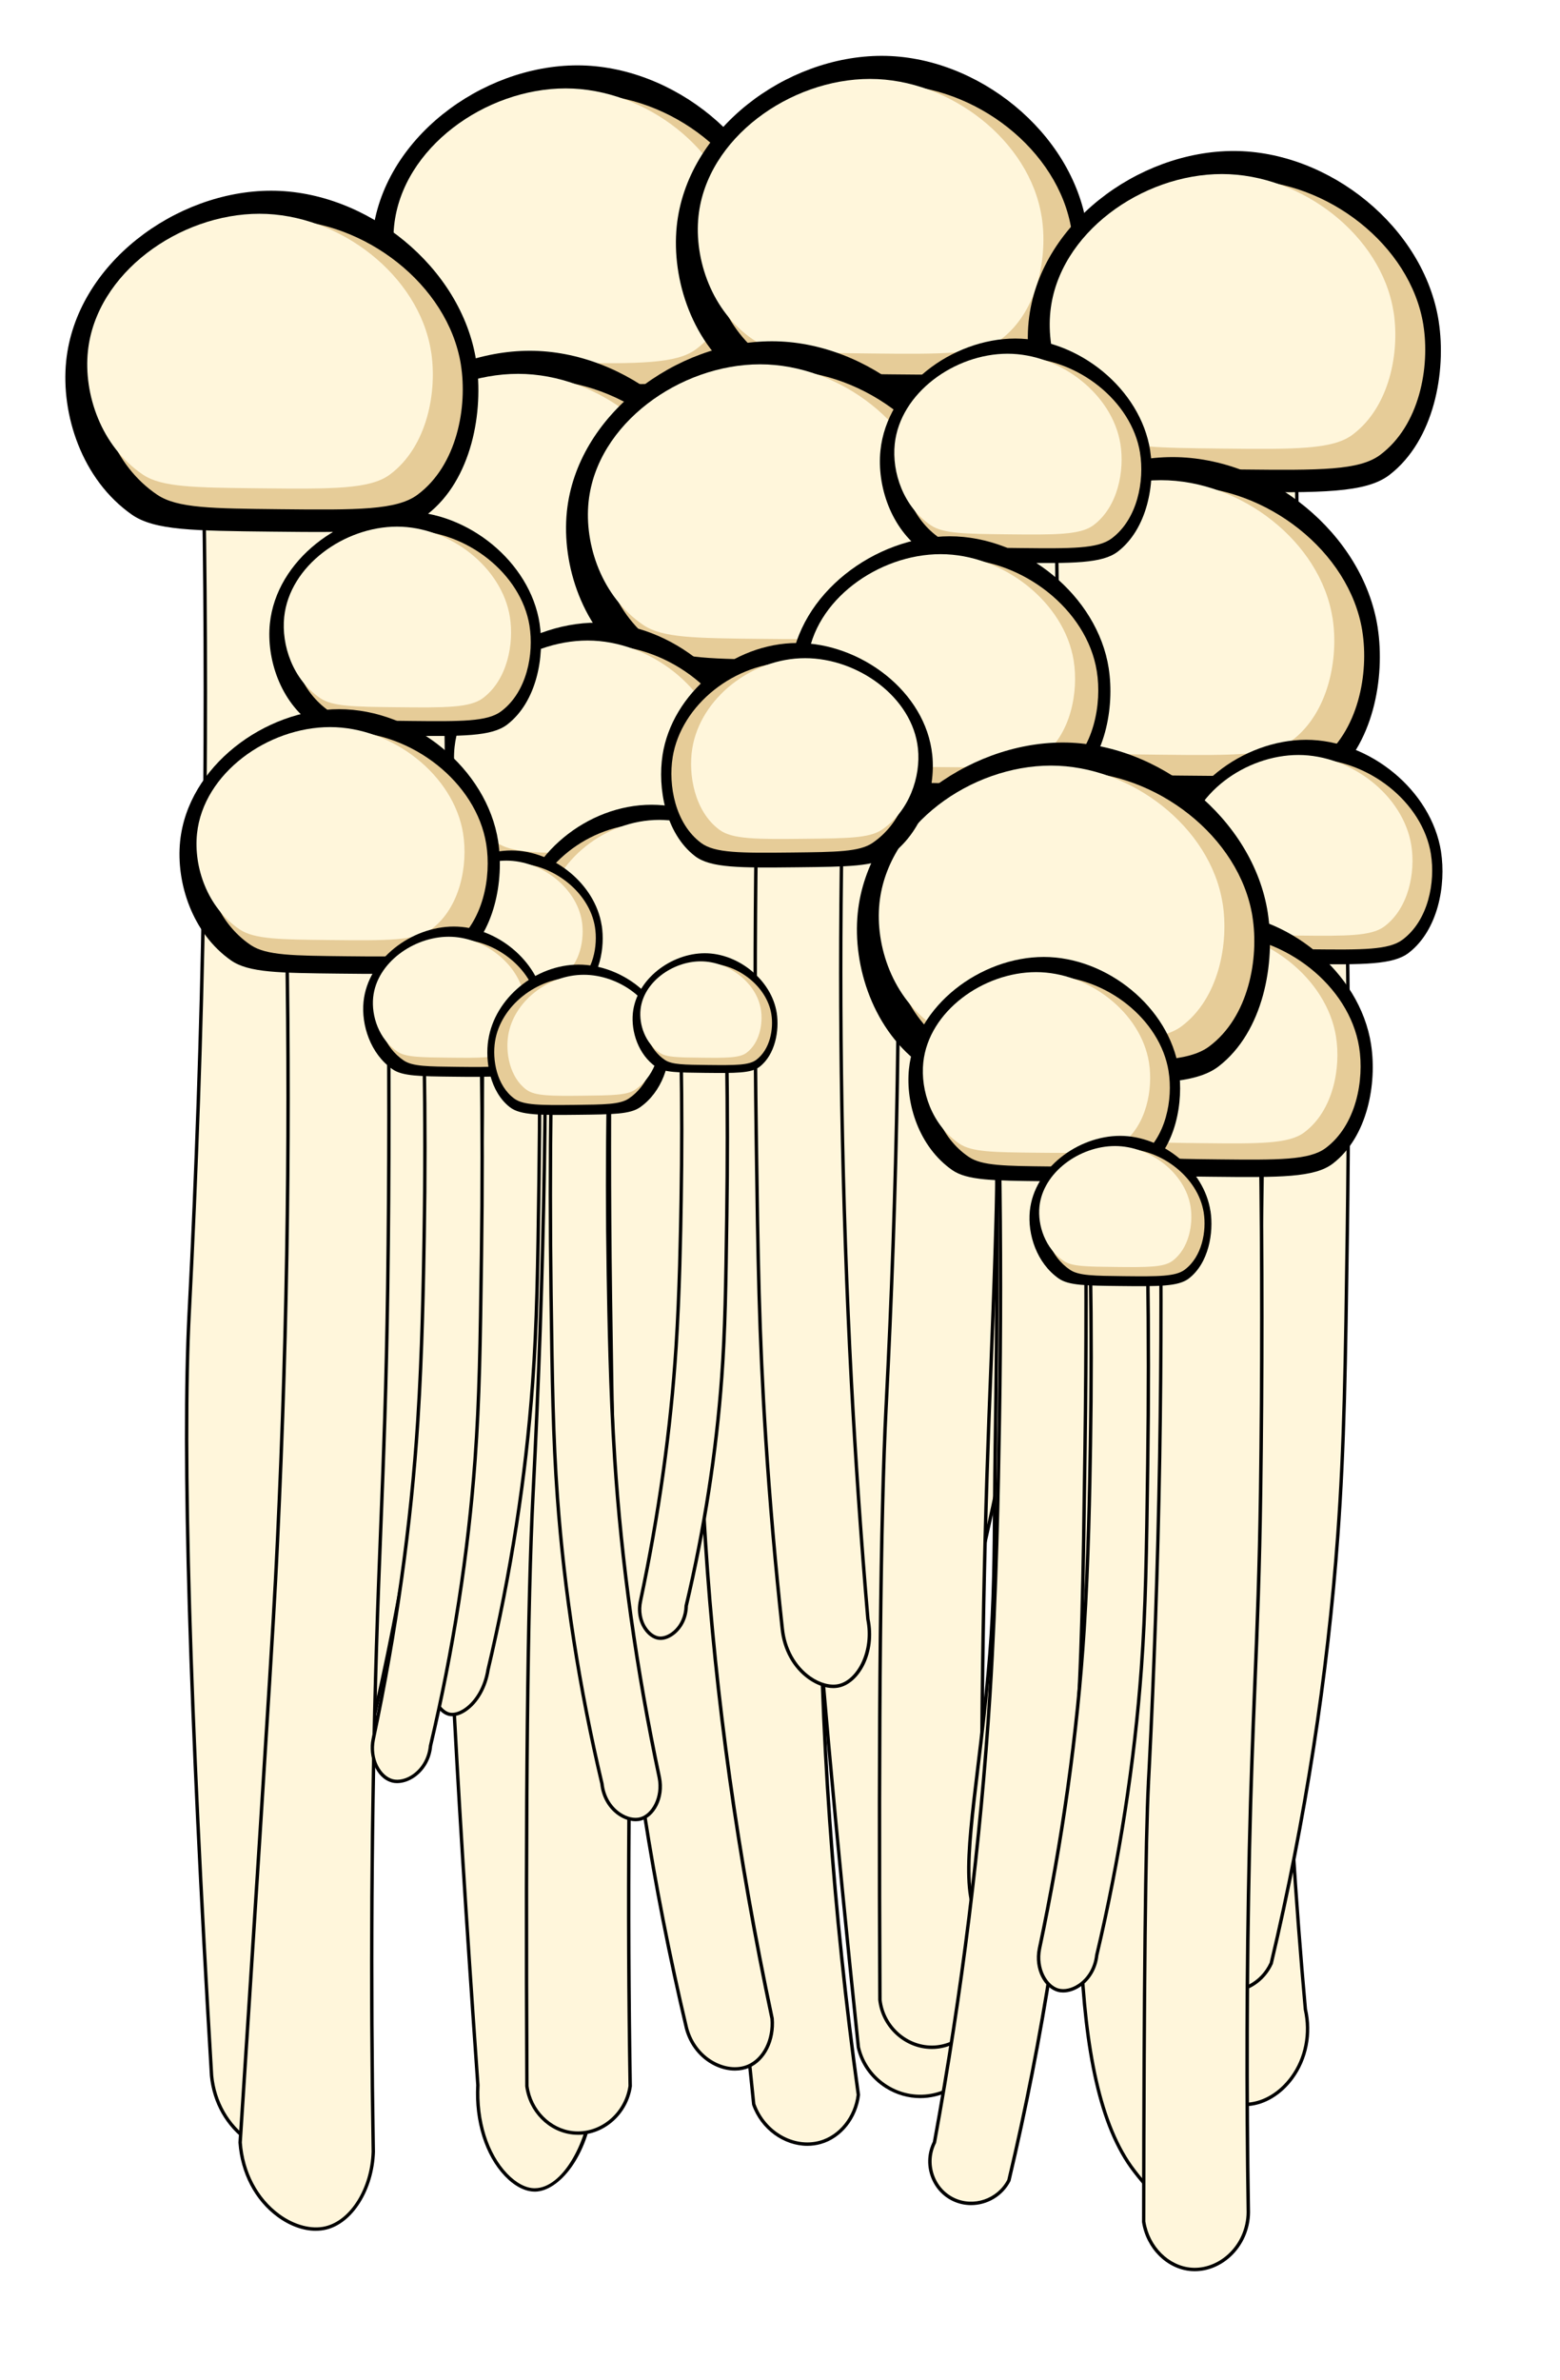 <?xml version="1.0" encoding="UTF-8"?>
<svg id="Layer_1" data-name="Layer 1" xmlns="http://www.w3.org/2000/svg" xmlns:xlink="http://www.w3.org/1999/xlink" viewBox="0 0 605 922.83">
  <defs>
    <style>
      .cls-1 {
        fill: #fff6db;
      }

      .cls-2 {
        fill: #e6cc98;
      }

      .cls-3 {
        fill: #fff;
        filter: url(#drop-shadow-1);
      }
    </style>
    <filter id="drop-shadow-1" filterUnits="userSpaceOnUse">
      <feOffset dx="9.25" dy="9.25"/>
      <feGaussianBlur result="blur" stdDeviation="6.61"/>
      <feFlood flood-color="#000" flood-opacity=".3"/>
      <feComposite in2="blur" operator="in"/>
      <feComposite in="SourceGraphic"/>
    </filter>
  </defs>
  <path class="cls-3" d="m63.51,220.98c11.97,20.78,4.98,50.35,0,71.37-3.68,15.55-7.56,22.41-7.93,38.33-.39,16.59,3.36,28.45,5.29,35.69,6.25,23.47,4.2,39.25,2.64,79.3-1.28,32.93-1.29,69.09-1.32,141.43-.05,115.77,7.1,113.03,5.29,171.83,0,0-.63,20.48,3.97,54.19,4.37,32.04,9.47,42.37,15.86,50.23,2.67,3.28,17.82,21.88,37.01,19.83,13.47-1.44,22.34-12.35,25.11-15.86,22.18-28.09,1.69-60.75,10.57-132.17,2.28-18.35,6.08-35.86,7.93-35.69,2.36.22-.4,29.06,2.64,67.41,2.6,32.8,7,88.21,29.08,93.84,11.59,2.96,25.29-8.51,27.76-10.57,12.72-10.65,10.78-21.32,25.11-31.72,2.46-1.79,14.89-10.81,22.47-6.61,5.75,3.18,2.55,10.56,9.25,19.83,5.77,7.98,15.74,13,25.11,13.22,6.91.16,12.18-2.31,18.5-5.29,13.71-6.45,17.6-13.59,21.15-11.9,4.57,2.19-1.59,14.18,5.29,27.76,1.28,2.54,5.13,9.87,13.22,13.22,7.92,3.28,15.83,1.03,18.5,0,24.34-9.37,20.88-73.95,26.43-74.02,3.68-.05,3.22,28.34,18.5,60.8,6.54,13.89,17.28,36.7,33.04,37.01,10.33.2,20.68-9.3,25.11-18.5,6.24-12.95-.77-22.12,6.61-37.01,3.69-7.45,7.69-9.67,11.9-14.54,17.38-20.12,6.78-48.94,7.93-93.84.33-12.82,1.18-10,6.61-52.87,9.37-74,13.46-134.77,15.86-170.5,3.91-58.07,5.86-87.11,5.29-91.2-.67-4.78-2.29-14.7,1.32-26.43,6.35-20.6,20.94-21.13,27.76-35.69,10.6-22.64-16.08-39.85-26.43-96.49-3.1-16.95-5.63-30.79-2.64-48.9,6.37-38.65,29.23-44.46,30.4-71.37,1.36-31.31-27.93-60.87-52.87-74.02-30.77-16.22-40.97-.1-87.23-13.22-49.79-14.11-53.26-37.11-89.88-37.01-28.61.08-31.09,14.13-64.77,14.54-35.8.43-40.39-15.36-68.73-13.22-31.27,2.36-33.57,22.18-77.98,42.3-48.39,21.92-62.52,6.03-87.23,26.43C12.79,107.47,1.4,163.66,21.21,190.58c13.11,17.81,30.86,10.54,42.3,30.4Z"/>
  <g>
    <g>
      <g>
        <path class="cls-1" d="m248.21,140.83h-50.47c.66,39.1,1.07,92.92,0,157.02-.51,30.56-1.28,57.75-2.09,81-1.5,43.13-3.17,74.7-3.52,81.63-2.13,41.64-3.96,123.26-3.1,296.36h51.64c-1.8-110.79-.07-200.35,1.93-262.72,1.92-60.06,4.54-102.74,5.61-179.45,1-72.2.59-132.08,0-173.84Z"/>
        <path d="m241.35,757.5h-52.97v-.66c-.71-142.71.33-242.43,3.09-296.4l.06-1.21c1.35-26.16,2.51-53.21,3.46-80.41.93-26.76,1.63-54.01,2.09-80.98.87-52.32.87-105.14,0-156.99v-.67s51.78,0,51.78,0v.65c.81,57.32.81,115.82,0,173.86-.72,51.85-2.18,88.93-3.6,124.78-.68,17.31-1.39,35.21-2.01,54.68-2.72,85.3-3.37,173.68-1.93,262.68v.67Zm-51.64-1.32h50.31c-1.43-88.8-.78-176.97,1.94-262.08.62-19.47,1.33-37.37,2.01-54.69,1.41-35.85,2.88-72.92,3.6-124.75.8-57.81.8-116.07,0-173.17h-49.15c.86,51.65.86,104.26-.01,156.37-.45,26.98-1.15,54.24-2.09,81.01-.95,27.2-2.11,54.26-3.46,80.43l-.06,1.21c-2.76,53.86-3.8,153.33-3.1,295.67Z"/>
      </g>
      <path d="m303.44,91.43c2.98,19.26-1.61,46.01-19.08,59.48-9.14,7.04-26.36,6.99-60.43,6.61-29.97-.34-45.26-.44-54.07-6.61-19.34-13.53-27.55-38.81-25.45-59.48,3.83-37.58,42.44-66.09,79.52-66.09s73.88,29.63,79.52,66.09Z"/>
      <path class="cls-2" d="m297.48,92.75c2.62,16.34-1.42,39.04-16.82,50.47-8.05,5.97-23.24,5.93-53.27,5.61-26.42-.29-39.89-.37-47.67-5.61-17.05-11.48-24.29-32.93-22.43-50.47,3.38-31.89,37.42-56.08,70.1-56.08s65.13,25.14,70.1,56.08Z"/>
      <path class="cls-1" d="m285.91,87.5c2.49,15.51-1.35,37.05-15.97,47.9-7.64,5.67-22.05,5.63-50.56,5.32-25.07-.27-37.86-.36-45.24-5.32-16.18-10.89-23.05-31.26-21.29-47.9,3.21-30.26,35.51-53.22,66.52-53.22s61.81,23.86,66.52,53.22Z"/>
    </g>
    <g>
      <g>
        <path class="cls-1" d="m229.77,251.49h-50.47c.66,39.1,1.07,92.92,0,157.02-.51,30.56-1.28,57.75-2.09,80.99-1.19,34.15-2.48,61.08-3.13,74.05-.21,4.17-.37,7.18-.39,7.58-1.19,23.14,1.02,86.65,11.66,237.34-1.29,24.43,12.19,40.68,22.13,40.58,9.01-.09,20.06-13.66,22.13-33.2-5.84-89.29-6.19-161.7-5.45-211.07.98-64.91,4.48-97.96,5.61-179.45,1-72.2.59-132.08,0-173.84Z"/>
        <path d="m207.38,849.71c-3.76,0-7.87-2.13-11.59-6.02-7.7-8.03-11.85-21.21-11.11-35.25-9.17-129.72-13.09-209.6-11.66-237.34.02-.4.18-3.41.39-7.58.82-16.37,2.03-42.5,3.13-74.04.93-26.75,1.63-54,2.09-80.98.87-52.31.87-105.13,0-157v-.67s51.78,0,51.78,0v.65c.81,57.33.81,115.82,0,173.86-.6,43.48-1.87,72.86-3.09,101.27-1.06,24.64-2.06,47.91-2.52,78.18-1.04,68.93.8,139.93,5.45,211.02v.06s0,.06,0,.06c-2.14,20.09-13.5,33.69-22.78,33.79h-.1Zm-27.42-597.56c.86,51.66.86,104.27-.01,156.37-.45,26.99-1.15,54.25-2.09,81.01-1.1,31.55-2.31,57.69-3.14,74.06-.21,4.17-.37,7.18-.39,7.58-1.43,27.69,2.49,107.51,11.66,237.26-.72,13.77,3.29,26.58,10.74,34.35,3.5,3.65,7.33,5.66,10.73,5.61,10.62-.11,19.83-17.23,21.48-32.55-4.65-71.11-6.49-142.12-5.45-211.07.46-30.29,1.46-53.57,2.52-78.22,1.22-28.4,2.49-57.77,3.09-101.23.8-57.81.8-116.07,0-173.17h-49.15Z"/>
      </g>
      <path d="m285,202.09c2.98,19.26-1.61,46.01-19.08,59.48-9.14,7.04-26.36,6.99-60.43,6.61-29.97-.34-45.26-.44-54.07-6.61-19.34-13.53-27.55-38.81-25.45-59.48,3.83-37.58,42.44-66.09,79.52-66.09s73.88,29.63,79.52,66.09Z"/>
      <path class="cls-2" d="m279.04,203.41c2.62,16.34-1.42,39.04-16.82,50.47-8.05,5.97-23.24,5.93-53.27,5.61-26.42-.29-39.89-.37-47.67-5.61-17.05-11.48-24.29-32.93-22.43-50.47,3.38-31.89,37.42-56.08,70.1-56.08s65.13,25.14,70.1,56.08Z"/>
      <path class="cls-1" d="m267.47,198.16c2.49,15.51-1.35,37.05-15.97,47.9-7.64,5.67-22.05,5.63-50.56,5.32-25.07-.27-37.86-.36-45.24-5.32-16.18-10.89-23.05-31.26-21.29-47.9,3.21-30.26,35.51-53.22,66.52-53.22s61.81,23.86,66.52,53.22Z"/>
    </g>
    <g>
      <g>
        <path class="cls-1" d="m366.25,137.14h-50.47c.66,39.1,1.07,92.92,0,157.02-.51,30.56-1.28,57.75-2.09,81-1.55,44.4-3.27,76.61-3.52,81.63-2.09,41.37,1.02,130.42,22.72,336.94,3.04,13.15,16.36,21.48,29.51,18.44s21.48-16.36,18.44-29.51c-19.2-125.03-21.63-224.21-20.21-292.22,1-47.57,4.36-89.55,5.61-179.45,1-72.2.59-132.08,0-173.84Z"/>
        <path d="m356.9,813.46c-4.68,0-9.29-1.32-13.39-3.88-5.75-3.59-9.75-9.17-11.25-15.7-17.83-169.62-25.48-283.02-22.74-337.12l.09-1.68c1.33-25.9,2.49-52.79,3.44-79.94.93-26.75,1.63-54,2.08-80.98.88-52.31.88-105.13,0-157v-.67s51.78,0,51.78,0v.65c.81,57.36.81,115.86,0,173.86-.77,55.17-2.3,91.59-3.65,123.73-.84,20.04-1.57,37.34-1.96,55.72-1.96,93.77,4.83,192.05,20.2,292.11,3.12,13.53-5.37,27.12-18.95,30.25-1.88.43-3.77.65-5.65.65Zm-40.45-675.65c.86,51.66.86,104.27-.01,156.37-.45,26.99-1.15,54.25-2.09,81.01-.95,27.15-2.1,54.05-3.44,79.96l-.09,1.68c-2.73,54.04,4.91,167.36,22.72,336.83,1.42,6.11,5.2,11.39,10.65,14.8,5.45,3.41,11.86,4.5,18.05,3.07,12.87-2.97,20.92-15.85,17.95-28.72-15.39-100.18-22.19-198.54-20.22-292.39.39-18.39,1.11-35.7,1.96-55.75,1.35-32.13,2.88-68.55,3.65-123.69.8-57.77.8-116.03,0-173.17h-49.15Z"/>
      </g>
      <path d="m421.48,87.74c2.98,19.26-1.61,46.01-19.08,59.48-9.14,7.04-26.36,6.99-60.43,6.61-29.97-.34-45.26-.44-54.07-6.61-19.34-13.53-27.55-38.81-25.45-59.48,3.83-37.58,42.44-66.09,79.52-66.09s73.88,29.63,79.52,66.09Z"/>
      <path class="cls-2" d="m415.52,89.06c2.62,16.34-1.42,39.04-16.82,50.47-8.05,5.97-23.24,5.93-53.27,5.61-26.42-.29-39.89-.37-47.67-5.61-17.05-11.48-24.29-32.93-22.43-50.47,3.38-31.89,37.42-56.08,70.1-56.08s65.13,25.14,70.1,56.08Z"/>
      <path class="cls-1" d="m403.95,83.82c2.49,15.51-1.35,37.05-15.97,47.9-7.64,5.67-22.05,5.63-50.56,5.32-25.07-.27-37.86-.36-45.24-5.32-16.18-10.89-23.05-31.26-21.29-47.9,3.21-30.26,35.51-53.22,66.52-53.22s61.81,23.86,66.52,53.22Z"/>
    </g>
    <g>
      <g>
        <path class="cls-1" d="m323.63,247.8h-50.47c.66,39.1,1.07,92.92,0,157.02-.51,30.56-1.28,57.75-2.09,80.99-1.13,32.34-2.34,58.08-3.02,71.74-.21,4.24-.38,7.6-.46,9.09-.03.54-.04.78-.04.8-.16,3.11,6.64,72.25,24.76,248.41,4.04,11.49,15.8,17.58,25.82,14.75,7.78-2.2,13.7-9.54,14.75-18.44-12.35-89.27-14.84-161.7-14.87-211.07-.03-60.47,4.4-92.33,5.61-179.45,1-72.2.59-132.08,0-173.84Z"/>
        <path d="m313.12,831.96c-9.11,0-18.07-6.33-21.43-15.88l-.03-.15c-16.84-163.74-24.94-245.03-24.76-248.51l.04-.8c.08-1.48.25-4.85.46-9.09,1.14-22.88,2.18-47.69,3.02-71.73.93-26.73,1.63-53.98,2.09-80.98.87-52.3.87-105.12,0-156.99v-.67s51.78,0,51.78,0v.65c.81,57.33.81,115.83,0,173.86-.61,43.67-2.03,73.55-3.28,99.92-1.26,26.49-2.35,49.37-2.33,79.52.04,68.96,5.04,139.95,14.86,210.98v.08s0,.08,0,.08c-1.08,9.1-7.2,16.74-15.23,19-1.71.48-3.46.71-5.19.71Zm-20.16-16.25c3.8,10.69,15,17.08,24.99,14.27,7.5-2.12,13.22-9.26,14.27-17.8-9.82-71.06-14.83-142.08-14.86-211.08-.02-30.18,1.07-53.08,2.33-79.59,1.25-26.35,2.67-56.22,3.28-99.87.8-57.8.8-116.06,0-173.17h-49.15c.86,51.67.86,104.28-.01,156.37-.45,27.01-1.15,54.27-2.09,81.01-.84,24.05-1.88,48.86-3.02,71.75-.21,4.24-.38,7.6-.46,9.09l-.04.8c-.17,3.37,8.15,86.9,24.75,248.23Z"/>
      </g>
      <path d="m378.87,198.4c2.98,19.26-1.61,46.01-19.08,59.48-9.14,7.04-26.36,6.99-60.43,6.61-29.97-.34-45.26-.44-54.07-6.61-19.34-13.53-27.55-38.81-25.45-59.48,3.83-37.58,42.44-66.09,79.52-66.09s73.88,29.63,79.52,66.09Z"/>
      <path class="cls-2" d="m372.9,199.72c2.62,16.34-1.42,39.04-16.82,50.47-8.05,5.97-23.24,5.93-53.27,5.61-26.42-.29-39.89-.37-47.67-5.61-17.05-11.48-24.29-32.93-22.43-50.47,3.38-31.89,37.42-56.08,70.1-56.08s65.13,25.14,70.1,56.08Z"/>
      <path class="cls-1" d="m361.33,194.47c2.49,15.51-1.35,37.05-15.97,47.9-7.64,5.67-22.05,5.63-50.56,5.32-25.07-.27-37.86-.36-45.24-5.32-16.18-10.89-23.05-31.26-21.29-47.9,3.21-30.26,35.51-53.22,66.52-53.22s61.81,23.86,66.52,53.22Z"/>
    </g>
    <g>
      <g>
        <path class="cls-1" d="m250.23,330.99h-39.15c.51,30.33.83,72.07,0,121.79-.4,23.71-.99,44.8-1.62,62.82-1.17,33.45-2.46,57.94-2.73,63.31-1.65,32.29-3.07,95.61-2.4,229.86,1.26,9.73,8.88,17.22,17.89,18.15,10.39,1.07,20.55-6.79,22.16-18.15-1.4-85.93-.05-155.4,1.49-203.77,1.49-46.59,3.52-79.69,4.35-139.18.78-56,.45-102.45,0-134.83Z"/>
        <path d="m224.16,827.68c-.66,0-1.33-.03-1.99-.1-9.43-.97-17.2-8.84-18.48-18.72-.56-110.77.25-188.12,2.4-229.98l.05-.94c1.04-20.29,1.95-41.27,2.68-62.37.72-20.72,1.27-41.86,1.62-62.81.68-40.57.68-81.53,0-121.76v-.67s40.46,0,40.46,0v.65c.63,44.46.63,89.84,0,134.85-.56,40.21-1.69,68.97-2.79,96.78-.53,13.43-1.08,27.31-1.56,42.42-2.11,66.17-2.62,134.72-1.49,203.74v.05s0,.05,0,.05c-1.52,10.76-10.67,18.82-20.89,18.82Zm-12.4-496.03c.67,40.03.66,80.78-.01,121.14-.35,20.96-.9,42.1-1.62,62.83-.74,21.1-1.64,42.09-2.68,62.39l-.05.94c-2.14,41.83-2.95,119.16-2.4,229.83,1.2,9.19,8.48,16.58,17.3,17.49,10.29,1.06,19.89-6.8,21.43-17.53-1.12-69.02-.62-137.57,1.49-203.75.48-15.11,1.03-29,1.56-42.43,1.1-27.8,2.23-56.55,2.79-96.75.62-44.79.62-89.92,0-134.17h-37.82Z"/>
      </g>
      <path d="m293.08,292.67c2.31,14.94-1.25,35.69-14.8,46.13-7.09,5.46-20.44,5.42-46.87,5.13-23.25-.26-35.1-.34-41.94-5.13-15-10.49-21.37-30.11-19.74-46.13,2.97-29.15,32.92-51.26,61.68-51.26s57.31,22.98,61.68,51.26Z"/>
      <path class="cls-2" d="m288.45,293.69c2.03,12.67-1.1,30.28-13.05,39.15-6.25,4.63-18.02,4.6-41.32,4.35-20.49-.22-30.94-.29-36.97-4.35-13.22-8.9-18.84-25.54-17.4-39.15,2.62-24.73,29.02-43.49,54.37-43.49s50.52,19.5,54.37,43.49Z"/>
      <path class="cls-1" d="m279.48,289.62c1.93,12.03-1.05,28.74-12.38,37.15-5.93,4.4-17.1,4.37-39.21,4.13-19.45-.21-29.36-.28-35.09-4.13-12.55-8.45-17.88-24.24-16.51-37.15,2.49-23.47,27.54-41.28,51.6-41.28s47.94,18.51,51.6,41.28Z"/>
    </g>
    <g>
      <g>
        <path class="cls-1" d="m236.74,387.97c11.07,0,22.13,0,33.2,0-.43,25.72-.7,61.12,0,103.28.42,25.06,1.12,67.2,3.69,106.97,2.87,44.42,9.43,107.25,25.82,184.43.69,8.34-3.27,15.89-9.22,18.44-8.16,3.49-20.64-2.16-23.98-14.75-16.35-69-22.91-125.93-25.82-165.99-2.54-34.94-2.97-66.4-3.69-118.04-.66-47.49-.39-86.88,0-114.35Z"/>
        <path d="m285.03,802.79c-2.58,0-5.29-.64-7.9-1.91-5.63-2.75-9.83-7.98-11.52-14.36-13.19-55.63-21.88-111.51-25.84-166.11-2.54-34.97-2.97-66.25-3.69-118.08-.53-38.16-.53-76.64,0-114.37v-.65h34.53v.67c-.59,34.12-.59,68.86-.01,103.26.42,25.15,1.12,67.2,3.69,106.94,3.86,59.86,12.54,121.88,25.81,184.34.71,8.61-3.24,16.46-9.61,19.19-1.68.72-3.53,1.08-5.46,1.08Zm-47.64-414.15c-.52,37.51-.52,75.75,0,113.68.72,51.8,1.15,83.07,3.69,118,3.96,54.53,12.64,110.34,25.8,165.88,1.59,5.99,5.53,10.91,10.82,13.49,4.2,2.05,8.67,2.35,12.25.81,5.85-2.5,9.48-9.82,8.82-17.78-13.26-62.44-21.96-124.52-25.82-184.44-2.57-39.77-3.27-81.84-3.69-106.98-.57-34.21-.58-68.74-.01-102.66h-31.87Z"/>
      </g>
      <path d="m200.4,355.48c-1.96,12.67,1.06,30.27,12.55,39.13,6.01,4.63,17.34,4.6,39.75,4.35,19.71-.22,29.77-.29,35.57-4.35,12.72-8.9,18.12-25.53,16.74-39.13-2.52-24.72-27.92-43.47-52.31-43.47-25.03,0-48.6,19.49-52.31,43.47Z"/>
      <path class="cls-2" d="m204.33,356.34c-1.73,10.75.93,25.68,11.07,33.2,5.3,3.93,15.28,3.9,35.04,3.69,17.38-.19,26.24-.25,31.35-3.69,11.21-7.55,15.98-21.66,14.75-33.2-2.22-20.98-24.61-36.89-46.11-36.89-22.06,0-42.84,16.54-46.11,36.89Z"/>
      <path class="cls-1" d="m211.94,352.89c-1.64,10.2.89,24.37,10.5,31.51,5.03,3.73,14.5,3.7,33.26,3.5,16.49-.18,24.9-.23,29.76-3.5,10.64-7.17,15.16-20.56,14-31.51-2.11-19.91-23.36-35.01-43.76-35.01-20.94,0-40.66,15.7-43.76,35.01Z"/>
    </g>
    <g>
      <g>
        <path class="cls-1" d="m502.73,174.03h-50.47c.66,39.1,1.07,92.92,0,157.02-.51,30.56-1.28,57.75-2.09,80.99-1.54,44.05-3.24,76.13-3.52,81.63-2.14,42.1-.99,125.69,11.66,303.74,5,11.84,15.82,19.25,25.82,18.44,13.65-1.1,26.5-17.59,22.13-36.89-9.54-106.61-10.27-192.56-9.14-251.65,1.1-57.78,4.42-94.13,5.61-179.45,1-72.2.59-132.08,0-173.84Z"/>
        <path d="m482.59,816.58c-10.04,0-20.1-7.56-24.9-18.91l-.05-.21c-10.49-147.6-14.41-249.82-11.66-303.82l.07-1.43c1.34-25.91,2.5-52.89,3.45-80.19.93-26.7,1.63-53.95,2.08-80.98.88-52.31.88-105.13,0-156.99v-.67s51.78,0,51.78,0v.65c.81,57.33.81,115.83,0,173.86-.68,48.96-2.09,82.35-3.33,111.81-.93,22.12-1.81,43.02-2.28,67.65-1.56,81.72,1.51,166.37,9.14,251.58,2.17,9.56.22,19.45-5.36,27.05-4.54,6.18-10.88,10.03-17.38,10.56-.53.04-1.06.06-1.59.06Zm-23.64-19.32c4.85,11.37,15.16,18.74,25.12,17.94,6.12-.49,12.1-4.15,16.42-10.02,5.36-7.29,7.22-16.79,5.12-26.06-7.64-85.35-10.72-170.04-9.16-251.81.47-24.64,1.35-45.54,2.28-67.68,1.24-29.45,2.65-62.83,3.33-111.77.8-57.8.8-116.06,0-173.17h-49.15c.86,51.66.86,104.27-.01,156.37-.45,27.04-1.16,54.3-2.09,81.01-.95,27.31-2.11,54.3-3.45,80.21l-.07,1.43c-2.75,53.93,1.17,156.06,11.65,303.55Z"/>
      </g>
      <path d="m557.96,124.63c2.98,19.26-1.61,46.01-19.08,59.48-9.14,7.04-26.36,6.99-60.43,6.61-29.97-.34-45.26-.44-54.07-6.61-19.34-13.53-27.55-38.81-25.45-59.48,3.83-37.58,42.44-66.09,79.52-66.09s73.88,29.63,79.52,66.09Z"/>
      <path class="cls-2" d="m552,125.95c2.62,16.34-1.42,39.04-16.82,50.47-8.05,5.97-23.24,5.93-53.27,5.61-26.42-.29-39.89-.37-47.67-5.61-17.05-11.48-24.29-32.93-22.43-50.47,3.38-31.89,37.42-56.08,70.1-56.08s65.13,25.14,70.1,56.08Z"/>
      <path class="cls-1" d="m540.43,120.7c2.49,15.51-1.35,37.05-15.97,47.9-7.64,5.67-22.05,5.63-50.56,5.32-25.07-.27-37.86-.36-45.24-5.32-16.18-10.89-23.05-31.26-21.29-47.9,3.21-30.26,35.51-53.22,66.52-53.22s61.81,23.86,66.52,53.22Z"/>
    </g>
    <g>
      <g>
        <path class="cls-1" d="m209.04,380.59h-22.23c.29,17.22.47,40.93,0,69.16-.28,16.78-.75,45-2.47,71.63-1.92,29.74-6.32,71.82-17.29,123.5-1.74,10.43,2.66,18.74,7.22,19.75,4.85,1.06,13.17-5.41,15-17.28,10.95-46.2,15.34-84.32,17.29-111.15,1.7-23.4,1.99-44.46,2.47-79.04.44-31.8.26-58.18,0-76.57Z"/>
        <path d="m175.37,665.4c-.43,0-.84-.04-1.24-.13-5.09-1.12-9.52-9.81-7.73-20.5,8.88-41.84,14.7-83.36,17.28-123.43,1.72-26.62,2.19-54.77,2.47-71.6.39-23.04.39-46.3,0-69.14v-.67s23.54,0,23.54,0v.65c.36,25.25.36,51.01,0,76.59-.48,34.71-.77,55.66-2.47,79.08-2.65,36.57-8.48,74-17.31,111.25-1.05,6.78-4.44,12.76-9.06,15.93-1.89,1.29-3.79,1.97-5.49,1.97Zm12.11-284.14c.37,22.64.37,45.68-.01,68.51-.28,16.83-.75,45.01-2.47,71.66-2.59,40.13-8.41,81.72-17.3,123.59-1.74,10.44,2.74,18.09,6.72,18.96,1.59.35,3.66-.25,5.69-1.64,4.33-2.97,7.51-8.61,8.52-15.09,8.82-37.23,14.63-74.59,17.28-111.09,1.7-23.38,1.99-44.31,2.47-78.99.35-25.35.35-50.88,0-75.9h-20.91Z"/>
      </g>
      <path d="m233.37,358.84c1.31,8.48-.71,20.27-8.41,26.2-4.02,3.1-11.61,3.08-26.62,2.91-13.2-.15-19.93-.19-23.82-2.91-8.52-5.96-12.14-17.1-11.21-26.2,1.69-16.55,18.69-29.11,35.02-29.11s32.54,13.05,35.02,29.11Z"/>
      <path class="cls-2" d="m230.74,359.42c1.16,7.2-.63,17.2-7.41,22.23-3.55,2.63-10.23,2.61-23.46,2.47-11.64-.13-17.57-.16-20.99-2.47-7.51-5.06-10.7-14.51-9.88-22.23,1.49-14.05,16.48-24.7,30.87-24.7s28.69,11.07,30.87,24.7Z"/>
      <path class="cls-1" d="m225.65,357.11c1.1,6.83-.59,16.32-7.03,21.1-3.37,2.5-9.71,2.48-22.27,2.34-11.04-.12-16.68-.16-19.92-2.34-7.13-4.8-10.15-13.77-9.38-21.1,1.41-13.33,15.64-23.44,29.3-23.44s27.22,10.51,29.3,23.44Z"/>
    </g>
    <g>
      <g>
        <path class="cls-1" d="m479.05,292.72h-50.47c.66,39.1,1.07,92.92,0,157.02-.51,30.56-1.28,57.76-2.09,80.99-1.05,30.02-2.15,54.18-3.11,73.53-5.23,105.88-12.05,200.47,16.47,237.42,3.72,4.82,12.7,16.45,22.13,14.75,9.1-1.64,13.6-14.77,14.75-18.44-3.94-80.38-4.01-146.19-3.3-191.98,1.05-68.36,4.52-101.18,5.61-179.45,1-72.2.59-132.08,0-173.84Z"/>
        <path d="m460.09,857.26c-9.03,0-17.15-10.51-20.75-15.18-26.89-34.82-22.58-119.74-17.6-218.07.33-6.54.67-13.14.99-19.79.8-16.16,1.99-41.36,3.11-73.52.93-26.75,1.63-54,2.08-80.98.88-52.31.88-105.13,0-157v-.67s51.78,0,51.78,0v.65c.81,57.33.81,115.83,0,173.86-.57,40.99-1.79,69.56-2.98,97.2-1.1,25.55-2.13,49.69-2.63,82.25-.97,62.91.14,127.49,3.3,191.94v.12s-.03.11-.03.11c-1.62,5.15-6.34,17.29-15.27,18.9-.68.12-1.35.18-2.02.18Zm-30.84-563.88c.86,51.66.86,104.27-.01,156.37-.45,27-1.15,54.25-2.09,81.01-1.12,32.17-2.31,57.38-3.11,73.54-.33,6.65-.66,13.25-.99,19.79-4.97,98.07-9.26,182.76,17.33,217.19,3.73,4.83,12.47,16.13,21.49,14.51,8.16-1.47,12.63-12.9,14.21-17.88-3.16-64.44-4.27-129-3.3-191.91.5-32.58,1.54-56.72,2.63-82.29,1.18-27.63,2.41-56.19,2.98-97.16.8-57.8.8-116.06,0-173.17h-49.15Z"/>
      </g>
      <path d="m534.29,243.31c2.98,19.26-1.61,46.01-19.08,59.48-9.14,7.04-26.36,6.99-60.43,6.61-29.97-.34-45.26-.44-54.07-6.61-19.34-13.53-27.55-38.81-25.45-59.48,3.83-37.58,42.44-66.09,79.52-66.09s73.88,29.63,79.52,66.09Z"/>
      <path class="cls-2" d="m528.32,244.63c2.62,16.34-1.42,39.04-16.82,50.47-8.05,5.97-23.24,5.93-53.27,5.61-26.42-.29-39.89-.37-47.67-5.61-17.05-11.48-24.29-32.93-22.43-50.47,3.38-31.89,37.42-56.08,70.1-56.08s65.13,25.14,70.1,56.08Z"/>
      <path class="cls-1" d="m516.76,239.39c2.49,15.51-1.35,37.05-15.97,47.9-7.64,5.67-22.05,5.63-50.56,5.32-25.07-.27-37.86-.36-45.24-5.32-16.18-10.89-23.05-31.26-21.29-47.9,3.21-30.26,35.51-53.22,66.52-53.22s61.81,23.86,66.52,53.22Z"/>
    </g>
    <g>
      <g>
        <path class="cls-1" d="m522.53,362.8h-33.2c.43,25.72.7,61.12,0,103.28-.42,25.06-1.12,67.2-3.69,106.97-2.87,44.42-9.43,107.25-25.82,184.43,1.37,7.04,6.6,12.61,13.23,14.11,7.88,1.78,16.36-2.49,19.96-10.42,16.35-69,22.91-125.93,25.82-165.99,2.54-34.94,2.97-66.4,3.69-118.04.66-47.49.39-86.88,0-114.35Z"/>
        <path d="m476.69,772.66c-1.26,0-2.52-.14-3.78-.42-6.92-1.56-12.32-7.3-13.74-14.62l-.03-.13.03-.13c13.26-62.46,21.95-124.47,25.81-184.34,2.56-39.74,3.27-81.79,3.69-106.92.58-34.46.58-69.2,0-103.28v-.67s34.51,0,34.51,0v.65c.54,37.72.54,76.2,0,114.37-.72,51.82-1.15,83.1-3.69,118.08-3.96,54.6-12.66,110.48-25.84,166.09l-.04.12c-3.13,6.9-9.88,11.21-16.93,11.21Zm-16.19-15.17c1.36,6.74,6.33,12.02,12.7,13.46,7.68,1.73,15.74-2.46,19.19-9.99,13.16-55.52,21.83-111.31,25.79-165.82,2.54-34.93,2.97-66.2,3.69-118,.53-37.94.53-76.18,0-113.68h-31.88c.56,33.88.56,68.41-.01,102.63-.42,25.16-1.12,67.23-3.69,107-3.86,59.88-12.54,121.92-25.8,184.39Z"/>
      </g>
      <path d="m558.87,330.3c1.96,12.67-1.06,30.27-12.55,39.13-6.01,4.63-17.34,4.6-39.75,4.35-19.71-.22-29.77-.29-35.57-4.35-12.72-8.9-18.12-25.53-16.74-39.13,2.52-24.72,27.92-43.47,52.31-43.47s48.6,19.49,52.31,43.47Z"/>
      <path class="cls-2" d="m554.94,331.17c1.73,10.75-.93,25.68-11.07,33.2-5.3,3.93-15.28,3.9-35.04,3.69-17.38-.19-26.24-.25-31.35-3.69-11.21-7.55-15.98-21.66-14.75-33.2,2.22-20.98,24.61-36.89,46.11-36.89s42.84,16.54,46.11,36.89Z"/>
      <path class="cls-1" d="m547.33,327.72c1.64,10.2-.89,24.37-10.5,31.51-5.03,3.73-14.5,3.7-33.26,3.5-16.49-.18-24.9-.23-29.76-3.5-10.64-7.17-15.16-20.56-14-31.51,2.11-19.91,23.36-35.01,43.76-35.01s40.66,15.7,43.76,35.01Z"/>
    </g>
    <g>
      <g>
        <path class="cls-1" d="m488.89,443.3h-39.15c.51,30.33.83,72.07,0,121.79-.4,23.71-.99,44.8-1.62,62.82-.91,26.1-1.9,46.74-2.42,57.11-.17,3.34-.29,5.75-.32,6.21-.91,17.64-1.72,62.79-1.84,170.2,1.6,10.18,9.58,17.73,18.44,18.44,11,.88,22.03-8.88,22.13-22.13-.93-58.61-.33-106.74.41-140.41,1.27-57.49,3.57-83,4.35-139.18.78-56,.45-102.45,0-134.83Z"/>
        <path d="m463.36,880.58c-.47,0-.95-.02-1.42-.06-9.42-.75-17.43-8.74-19.04-19v-.1c.1-91.38.72-148.65,1.84-170.23v-.28c.06-.83.17-3.03.32-5.93.91-18.18,1.75-37.92,2.42-57.1.72-20.72,1.27-41.86,1.62-62.81.68-40.55.68-81.51,0-121.76v-.67s40.46,0,40.46,0v.65c.63,44.44.63,89.81,0,134.85-.42,30.55-1.29,51.9-2.21,74.51-.77,18.9-1.56,38.44-2.14,64.68-1.02,46.08-1.16,93.31-.41,140.39-.05,6.59-2.82,12.86-7.59,17.23-3.95,3.62-8.92,5.62-13.84,5.62Zm-19.15-19.21c1.54,9.63,9.03,17.13,17.83,17.83,4.99.4,10.2-1.5,14.26-5.22,4.5-4.12,7.11-10.05,7.16-16.25-.75-47.08-.61-94.33.41-140.42.58-26.24,1.38-45.79,2.14-64.7.92-22.6,1.78-43.95,2.21-74.48.62-44.81.62-89.94,0-134.16h-37.82c.67,40.05.66,80.8-.01,121.13-.35,20.96-.9,42.1-1.62,62.83-.67,19.18-1.5,38.93-2.42,57.12-.15,2.9-.26,5.1-.3,5.93v.28c-1.13,21.55-1.75,78.79-1.86,170.11Z"/>
      </g>
      <path d="m531.73,404.98c2.31,14.94-1.25,35.69-14.8,46.13-7.09,5.46-20.44,5.42-46.87,5.13-23.25-.26-35.1-.34-41.94-5.13-15-10.49-21.37-30.11-19.74-46.13,2.97-29.15,32.92-51.26,61.68-51.26s57.31,22.98,61.68,51.26Z"/>
      <path class="cls-2" d="m527.1,406.01c2.03,12.67-1.1,30.28-13.05,39.15-6.25,4.63-18.02,4.6-41.32,4.35-20.49-.22-30.94-.29-36.97-4.35-13.22-8.9-18.84-25.54-17.4-39.15,2.62-24.73,29.02-43.49,54.37-43.49s50.52,19.5,54.37,43.49Z"/>
      <path class="cls-1" d="m518.13,401.94c1.93,12.03-1.05,28.74-12.38,37.15-5.93,4.4-17.1,4.37-39.21,4.13-19.45-.21-29.36-.28-35.09-4.13-12.55-8.45-17.88-24.24-16.51-37.15,2.49-23.47,27.54-41.28,51.6-41.28s47.94,18.51,51.6,41.28Z"/>
    </g>
    <g>
      <g>
        <path class="cls-1" d="m409.72,207.23h-33.2c.43,25.72.7,61.12,0,103.28-.42,25.06-1.12,67.2-3.69,106.97-2.87,44.42-9.43,107.25-25.82,184.43,11.07,1.23,22.13,2.46,33.2,3.69,16.35-69,22.91-125.93,25.82-165.99,2.54-34.94,2.97-66.4,3.69-118.04.66-47.49.39-86.88,0-114.35Z"/>
        <path d="m380.72,606.32l-34.5-3.83.15-.71c13.26-62.46,21.95-124.48,25.81-184.34,2.56-39.76,3.27-81.81,3.69-106.94.58-34.42.58-69.16,0-103.26v-.67s34.51,0,34.51,0v.65c.54,37.72.54,76.2,0,114.37-.72,51.82-1.15,83.1-3.69,118.08-3.96,54.6-12.66,110.48-25.84,166.09l-.13.57Zm-32.91-4.99l31.89,3.54c13.09-55.36,21.73-110.97,25.67-165.32,2.54-34.93,2.97-66.2,3.69-118,.53-37.94.53-76.18,0-113.68h-31.87c.56,33.9.56,68.42-.01,102.63-.42,25.14-1.12,67.21-3.69,107-3.85,59.7-12.49,121.54-25.68,183.81Z"/>
      </g>
      <path d="m446.06,174.73c1.96,12.67-1.06,30.27-12.55,39.13-6.01,4.63-17.34,4.6-39.75,4.35-19.71-.22-29.77-.29-35.57-4.35-12.72-8.9-18.12-25.53-16.74-39.13,2.52-24.72,27.92-43.47,52.31-43.47s48.6,19.49,52.31,43.47Z"/>
      <path class="cls-2" d="m442.13,175.6c1.73,10.75-.93,25.68-11.07,33.2-5.3,3.93-15.28,3.9-35.04,3.69-17.38-.19-26.24-.25-31.35-3.69-11.21-7.55-15.98-21.66-14.75-33.2,2.22-20.98,24.61-36.89,46.11-36.89s42.84,16.54,46.11,36.89Z"/>
      <path class="cls-1" d="m434.52,172.15c1.64,10.2-.89,24.37-10.5,31.51-5.03,3.73-14.5,3.7-33.26,3.5-16.49-.18-24.9-.23-29.76-3.5-10.64-7.17-15.16-20.56-14-31.51,2.11-19.91,23.36-35.01,43.76-35.01s40.66,15.7,43.76,35.01Z"/>
    </g>
    <g>
      <g>
        <path class="cls-1" d="m387.15,297.49h-39.15c.51,30.33.83,72.07,0,121.79-.4,23.71-.99,44.8-1.62,62.82-1.17,33.45-2.46,57.94-2.73,63.31-1.65,32.29-3.07,95.6-2.4,229.86,1.15,10.95,10.7,19.02,21.15,18.44,9.67-.53,17.87-8.34,18.9-18.44-1.4-85.93-.05-155.4,1.49-203.77,1.49-46.59,3.52-79.69,4.35-139.18.78-56,.45-102.45,0-134.83Z"/>
        <path d="m361.36,794.41c-10.44,0-19.64-8.34-20.77-19.06-.55-110.75.25-188.1,2.4-229.97l.05-.92c1.04-20.28,1.95-41.27,2.68-62.38.72-20.72,1.27-41.86,1.62-62.81.68-40.55.68-81.51,0-121.76v-.67s40.46,0,40.46,0v.65c.63,44.49.63,89.86,0,134.85-.56,40.21-1.69,68.96-2.79,96.76-.53,13.43-1.08,27.33-1.56,42.43-2.11,66.16-2.62,134.71-1.49,203.74-1.06,10.38-9.45,18.56-19.53,19.11-.36.02-.72.03-1.08.03Zm-12.69-496.26c.67,40.05.66,80.8-.01,121.14-.35,20.96-.9,42.1-1.62,62.83-.74,21.12-1.64,42.12-2.68,62.4l-.05.92c-2.14,41.84-2.95,119.17-2.4,229.83,1.09,10.34,10.25,18.33,20.45,17.79,9.44-.52,17.29-8.19,18.28-17.85-1.13-68.97-.62-137.54,1.49-203.72.48-15.11,1.03-29.01,1.56-42.44,1.1-27.8,2.23-56.54,2.79-96.73.62-44.76.62-89.9,0-134.16h-37.82Z"/>
      </g>
      <path d="m429.99,259.18c2.31,14.94-1.25,35.69-14.8,46.13-7.09,5.46-20.44,5.42-46.87,5.13-23.25-.26-35.1-.34-41.94-5.13-15-10.49-21.37-30.11-19.74-46.13,2.97-29.15,32.92-51.26,61.68-51.26s57.31,22.98,61.68,51.26Z"/>
      <path class="cls-2" d="m425.36,260.2c2.03,12.67-1.1,30.28-13.05,39.15-6.25,4.63-18.02,4.6-41.32,4.35-20.49-.22-30.94-.29-36.97-4.35-13.22-8.9-18.84-25.54-17.4-39.15,2.62-24.73,29.02-43.49,54.37-43.49s50.52,19.5,54.37,43.49Z"/>
      <path class="cls-1" d="m416.39,256.13c1.93,12.03-1.05,28.74-12.38,37.15-5.93,4.4-17.1,4.37-39.21,4.13-19.45-.21-29.36-.28-35.09-4.13-12.55-8.45-17.88-24.24-16.51-37.15,2.49-23.47,27.54-41.28,51.6-41.28s47.94,18.51,51.6,41.28Z"/>
    </g>
    <g>
      <g>
        <path class="cls-1" d="m436.44,403.38h-50.47c.66,39.1,1.07,92.92,0,157.02-.45,27,.11,54.08-2.09,80.99-5.01,61.35-15.88,97.55.65,108.07,7.01,4.46,16.47,2.73,22.13,0,17.29-8.32,19.07-35.48,22.61-82.15,7.19-94.79,7-77.83,7.17-90.09,1-72.2.59-132.08,0-173.84Z"/>
        <path d="m394.78,752.84c-3.73,0-7.46-.82-10.6-2.82-12.46-7.92-9.87-29.35-5.6-64.85,1.55-12.85,3.3-27.42,4.65-43.84,1.61-19.65,1.74-39.72,1.87-59.14.05-7.15.1-14.54.22-21.81.88-52.31.88-105.13,0-157v-.67s51.78,0,51.78,0v.65c.81,57.33.81,115.83,0,173.86-.07,5.09-.08,5.18-.57,10.21-.71,7.25-2.37,24.24-6.6,79.92l-.17,2.23c-3.41,44.97-5.46,72.11-22.81,80.46-3.46,1.67-7.83,2.78-12.17,2.78Zm-8.13-348.8c.86,51.66.86,104.27-.01,156.37-.12,7.26-.17,14.65-.22,21.8-.13,19.44-.26,39.54-1.87,59.24-1.34,16.44-3.1,31.02-4.65,43.89-4.21,34.98-6.76,56.1,4.99,63.57,6.37,4.05,15.38,2.9,21.49-.04,16.66-8.02,18.7-34.88,22.07-79.37l.17-2.23c4.22-55.69,5.89-72.69,6.6-79.95.49-4.97.5-5.07.57-10.1.8-57.8.8-116.06,0-173.17h-49.15Z"/>
      </g>
      <path d="m491.68,353.97c2.98,19.26-1.61,46.01-19.08,59.48-9.14,7.04-26.36,6.99-60.43,6.61-29.97-.34-45.26-.44-54.07-6.61-19.34-13.53-27.55-38.81-25.45-59.48,3.83-37.58,42.44-66.09,79.52-66.09s73.88,29.63,79.52,66.09Z"/>
      <path class="cls-2" d="m485.71,355.29c2.62,16.34-1.42,39.04-16.82,50.47-8.05,5.97-23.24,5.93-53.27,5.61-26.42-.29-39.89-.37-47.67-5.61-17.05-11.48-24.29-32.93-22.43-50.47,3.38-31.89,37.42-56.08,70.1-56.08s65.13,25.14,70.1,56.08Z"/>
      <path class="cls-1" d="m474.14,350.05c2.49,15.51-1.35,37.05-15.97,47.9-7.64,5.67-22.05,5.63-50.56,5.32-25.07-.27-37.86-.36-45.24-5.32-16.18-10.89-23.05-31.26-21.29-47.9,3.21-30.26,35.51-53.22,66.52-53.22s61.81,23.86,66.52,53.22Z"/>
    </g>
    <g>
      <g>
        <path class="cls-1" d="m129.46,189.43h-50.47c.66,39.1,1.07,92.92,0,157.02-.51,30.56-1.28,57.76-2.09,80.99-1.53,43.85-3.22,75.76-3.52,81.63-2.11,41.56-1.64,122.98,8.68,295.71,2.05,20.95,20.61,32.74,33.2,29.51,11.92-3.06,22.16-20.55,16.08-39.23-8.37-107-8.73-193.19-7.49-252.35,1.22-58.17,4.44-95.1,5.61-179.45,1-72.2.59-132.08,0-173.84Z"/>
        <path d="m110.95,835.48c-4.9,0-10.25-1.79-15.02-5.13-8.21-5.75-13.5-15.04-14.53-25.5-8.51-142.32-11.43-241.84-8.69-295.81l.08-1.51c1.34-25.99,2.5-52.95,3.44-80.11.93-26.76,1.63-54.01,2.09-80.98.87-52.3.87-105.12,0-156.99v-.67s51.78,0,51.78,0v.65c.81,57.35.81,115.84,0,173.86-.68,49.14-2.09,82.91-3.33,112.71-.91,21.83-1.77,42.46-2.28,66.74-1.72,81.91.8,166.76,7.48,252.21,3.05,9.44,2.2,19.58-2.33,27.83-3.46,6.3-8.65,10.73-14.24,12.17-1.42.37-2.93.54-4.47.54Zm-31.29-645.39c.86,51.67.86,104.28-.01,156.37-.45,26.98-1.15,54.24-2.09,81.01-.95,27.17-2.11,54.13-3.45,80.13l-.08,1.51c-2.74,53.92.18,153.39,8.68,295.64.98,10.05,6.08,18.99,13.97,24.52,5.97,4.18,12.85,5.81,18.41,4.39,5.24-1.35,10.12-5.55,13.41-11.53,4.37-7.95,5.17-17.74,2.21-26.86l-.03-.15c-6.69-85.51-9.21-170.44-7.49-252.42.51-24.29,1.37-44.92,2.28-66.77,1.3-31.25,2.65-63.56,3.33-112.68.8-57.78.8-116.04,0-173.17h-49.15Z"/>
      </g>
      <path d="m184.69,140.03c2.98,19.26-1.61,46.01-19.08,59.48-9.14,7.04-26.36,6.99-60.43,6.61-29.97-.34-45.26-.44-54.07-6.61-19.34-13.53-27.55-38.81-25.45-59.48,3.83-37.58,42.44-66.09,79.52-66.09s73.88,29.63,79.52,66.09Z"/>
      <path class="cls-2" d="m178.73,141.35c2.62,16.34-1.42,39.04-16.82,50.47-8.05,5.97-23.24,5.93-53.27,5.61-26.42-.29-39.89-.37-47.67-5.61-17.05-11.48-24.29-32.93-22.43-50.47,3.38-31.89,37.42-56.08,70.1-56.08s65.13,25.14,70.1,56.08Z"/>
      <path class="cls-1" d="m167.16,136.1c2.49,15.51-1.35,37.05-15.97,47.9-7.64,5.67-22.05,5.63-50.56,5.32-25.07-.27-37.86-.36-45.24-5.32-16.18-10.89-23.05-31.26-21.29-47.9,3.21-30.26,35.51-53.22,66.52-53.22s61.81,23.86,66.52,53.22Z"/>
    </g>
    <g>
      <g>
        <path class="cls-1" d="m172.94,274.27h-33.2c.43,25.72.7,61.12,0,103.28-.42,25.06-1.12,67.2-3.69,106.97-2.87,44.42-9.43,107.25-25.82,184.43,11.07,1.23,22.13,2.46,33.2,3.69,16.35-69,22.91-125.93,25.82-165.99,2.54-34.94,2.97-66.4,3.69-118.04.66-47.49.39-86.88,0-114.35Z"/>
        <path d="m143.94,673.37l-34.5-3.83.15-.71c13.26-62.46,21.95-124.48,25.81-184.34,2.56-39.75,3.27-81.81,3.69-106.94.58-34.4.58-69.14,0-103.26v-.67s34.51,0,34.51,0v.65c.54,37.72.54,76.2,0,114.37-.72,51.82-1.15,83.1-3.69,118.08-3.96,54.6-12.66,110.48-25.84,166.09l-.13.57Zm-32.91-4.99l31.89,3.54c13.09-55.35,21.73-110.97,25.67-165.32,2.54-34.93,2.97-66.2,3.69-118,.53-37.94.53-76.18,0-113.68h-31.87c.56,33.92.56,68.45-.01,102.63-.42,25.14-1.12,67.22-3.69,107-3.85,59.7-12.49,121.53-25.68,183.81Z"/>
      </g>
      <path d="m209.27,241.78c1.96,12.67-1.06,30.27-12.55,39.13-6.01,4.63-17.34,4.6-39.75,4.35-19.71-.22-29.77-.29-35.57-4.35-12.72-8.9-18.12-25.53-16.74-39.13,2.52-24.72,27.92-43.47,52.31-43.47s48.6,19.49,52.31,43.47Z"/>
      <path class="cls-2" d="m205.35,242.64c1.73,10.75-.93,25.68-11.07,33.2-5.3,3.93-15.28,3.9-35.04,3.69-17.38-.19-26.24-.25-31.35-3.69-11.21-7.55-15.98-21.66-14.75-33.2,2.22-20.98,24.61-36.89,46.11-36.89s42.84,16.54,46.11,36.89Z"/>
      <path class="cls-1" d="m197.74,239.19c1.64,10.2-.89,24.37-10.5,31.51-5.03,3.73-14.5,3.7-33.26,3.5-16.49-.18-24.9-.23-29.76-3.5-10.64-7.17-15.16-20.56-14-31.51,2.11-19.91,23.36-35.01,43.76-35.01s40.66,15.7,43.76,35.01Z"/>
    </g>
    <g>
      <g>
        <path class="cls-1" d="m150.36,364.54h-39.15c.51,30.33.83,72.07,0,121.79-.4,23.71-.99,44.8-1.62,62.82-.91,26.08-1.89,46.71-2.41,57.09,0,0-.15,3.05-.32,6.23-1.77,34.07-11.63,185.88-13.73,218.15,1.65,23.14,20.47,36.23,33.2,33.2,9.73-2.32,17.96-14.53,18.44-29.51-1.4-83-.16-149.87,1.24-195.74,1.48-48.66,3.53-80.04,4.35-139.18.78-56,.45-102.45,0-134.83Z"/>
        <path d="m122.48,864.91c-4.84,0-10.08-1.87-14.89-5.4-8.76-6.43-14.27-16.94-15.12-28.85,3.58-55.13,12.09-186.56,13.73-218.23.17-3.18.32-6.23.32-6.23.63-12.65,1.57-32.83,2.41-57.08.72-20.72,1.27-41.86,1.62-62.81.68-40.57.68-81.53,0-121.76v-.67s40.46,0,40.46,0v.65c.63,44.46.63,89.84,0,134.85-.53,38.51-1.57,64.81-2.67,92.65-.57,14.53-1.17,29.56-1.68,46.54-1.94,63.57-2.35,129.42-1.24,195.71-.48,14.75-8.63,27.7-18.95,30.16-1.29.31-2.63.46-4,.46Zm-10.59-499.71c.67,40.03.66,80.78-.01,121.14-.35,20.96-.9,42.1-1.62,62.83-.85,24.26-1.78,44.44-2.41,57.1,0,0-.15,3.05-.32,6.23-1.64,31.68-10.15,163.12-13.74,218.16.82,11.43,6.13,21.59,14.58,27.79,5.77,4.24,12.43,6,17.8,4.72,9.76-2.33,17.48-14.74,17.94-28.89-1.12-66.28-.7-132.15,1.24-195.74.52-16.99,1.11-32.02,1.68-46.56,1.1-27.83,2.13-54.12,2.67-92.62.62-44.79.62-89.92,0-134.17h-37.82Z"/>
      </g>
      <path d="m193.2,326.22c2.31,14.94-1.25,35.69-14.8,46.13-7.09,5.46-20.44,5.42-46.87,5.13-23.25-.26-35.1-.34-41.94-5.13-15-10.49-21.37-30.11-19.74-46.13,2.97-29.15,32.92-51.26,61.68-51.26s57.31,22.98,61.68,51.26Z"/>
      <path class="cls-2" d="m188.57,327.25c2.03,12.67-1.1,30.28-13.05,39.15-6.25,4.63-18.02,4.6-41.32,4.35-20.49-.22-30.94-.29-36.97-4.35-13.22-8.9-18.84-25.54-17.4-39.15,2.62-24.73,29.02-43.49,54.37-43.49s50.52,19.5,54.37,43.49Z"/>
      <path class="cls-1" d="m179.6,323.18c1.93,12.03-1.05,28.74-12.38,37.15-5.93,4.4-17.1,4.37-39.21,4.13-19.45-.21-29.36-.28-35.09-4.13-12.55-8.45-17.88-24.24-16.51-37.15,2.49-23.47,27.54-41.28,51.6-41.28s47.94,18.51,51.6,41.28Z"/>
    </g>
    <g>
      <g>
        <path class="cls-1" d="m420.79,446.99h-33.2c.43,25.72.7,61.12,0,103.28-.45,27.19-1.1,66.01-3.69,106.97-2.74,43.48-8.5,102.5-21.5,173.37-4.15,8.2-.68,18.27,7.38,22.13,7.78,3.73,17.45.51,21.5-7.38,16.35-69,22.91-125.93,25.82-165.99,2.54-34.94,2.97-66.4,3.69-118.04.66-47.49.39-86.88,0-114.35Z"/>
        <path d="m376.61,854.95c-2.41,0-4.84-.52-7.12-1.61-4.06-1.94-7.11-5.41-8.59-9.77-1.49-4.39-1.18-9.06.87-13.17,10.67-58.16,17.89-116.44,21.48-173.2,2.58-40.95,3.22-79.09,3.69-106.94.58-34.4.58-69.14,0-103.26v-.67s34.51,0,34.51,0v.65c.54,37.69.54,76.17,0,114.37-.72,51.87-1.15,83.13-3.69,118.08-3.96,54.61-12.66,110.49-25.84,166.09l-.06.15c-3.01,5.86-9.06,9.28-15.26,9.28Zm11.65-407.3c.56,33.92.56,68.45-.01,102.63-.47,27.86-1.1,66.02-3.69,107-3.59,56.84-10.83,115.2-21.51,173.44l-.06.18c-1.93,3.81-2.23,8.15-.84,12.23,1.37,4.02,4.18,7.22,7.91,9.01,7.49,3.58,16.71.44,20.59-7.01,13.15-55.51,21.83-111.3,25.79-165.81,2.53-34.91,2.97-66.15,3.69-117.92.53-38.04.53-76.29.01-113.76h-31.88Z"/>
      </g>
      <path d="m457.12,414.49c1.96,12.67-1.06,30.27-12.55,39.13-6.01,4.63-17.34,4.6-39.75,4.35-19.71-.22-29.77-.29-35.57-4.35-12.72-8.9-18.12-25.53-16.74-39.13,2.52-24.72,27.92-43.47,52.31-43.47s48.6,19.49,52.31,43.47Z"/>
      <path class="cls-2" d="m453.2,415.36c1.73,10.75-.93,25.68-11.07,33.2-5.3,3.93-15.28,3.9-35.04,3.69-17.38-.19-26.24-.25-31.35-3.69-11.21-7.55-15.98-21.66-14.75-33.2,2.22-20.98,24.61-36.89,46.11-36.89s42.84,16.54,46.11,36.89Z"/>
      <path class="cls-1" d="m445.59,411.91c1.64,10.2-.89,24.37-10.5,31.51-5.03,3.73-14.5,3.7-33.26,3.5-16.49-.18-24.9-.23-29.76-3.5-10.64-7.17-15.16-20.56-14-31.51,2.11-19.91,23.36-35.01,43.76-35.01s40.66,15.7,43.76,35.01Z"/>
    </g>
    <g>
      <g>
        <path class="cls-1" d="m186.73,410.1h-22.23c.29,17.22.47,40.93,0,69.16-.28,16.78-.75,45-2.47,71.63-1.92,29.74-6.32,71.82-17.29,123.5-1.61,7.88,2.56,14.77,7.41,16.06,5.56,1.47,13.94-3.91,14.82-13.59,10.95-46.2,15.34-84.32,17.29-111.15,1.7-23.4,1.99-44.46,2.47-79.04.44-31.8.26-58.18,0-76.57Z"/>
        <path d="m154.05,691.34c-.72,0-1.41-.08-2.07-.26-6.33-1.68-9.24-10.21-7.89-16.83,8.88-41.82,14.69-83.34,17.28-123.41,1.72-26.6,2.19-54.75,2.47-71.57.39-23.06.39-46.32,0-69.16v-.67s23.54,0,23.54,0v.65c.36,25.25.36,51.01,0,76.58-.48,34.71-.77,55.65-2.47,79.08-2.65,36.57-8.48,74-17.31,111.25-.44,4.9-2.91,9.31-6.77,12.01-2.16,1.51-4.58,2.32-6.79,2.32Zm11.12-280.57c.37,22.64.37,45.68-.01,68.51-.28,16.86-.75,45.03-2.47,71.66-2.59,40.13-8.41,81.72-17.3,123.59-1.53,7.51,2.42,14.09,6.93,15.28,2.31.61,5.22-.09,7.76-1.87,3.54-2.48,5.81-6.54,6.23-11.14,8.83-37.27,14.64-74.63,17.29-111.13,1.7-23.39,1.99-44.32,2.47-79,.35-25.34.35-50.87,0-75.9h-20.91Z"/>
      </g>
      <path d="m211.05,388.34c1.31,8.48-.71,20.27-8.41,26.2-4.02,3.1-11.61,3.08-26.62,2.91-13.2-.15-19.93-.19-23.82-2.91-8.52-5.96-12.14-17.1-11.21-26.2,1.69-16.55,18.69-29.11,35.02-29.11s32.54,13.05,35.02,29.11Z"/>
      <path class="cls-2" d="m208.43,388.93c1.16,7.2-.63,17.2-7.41,22.23-3.55,2.63-10.23,2.61-23.46,2.47-11.64-.13-17.57-.16-20.99-2.47-7.51-5.06-10.7-14.51-9.88-22.23,1.49-14.05,16.48-24.7,30.87-24.7s28.69,11.07,30.87,24.7Z"/>
      <path class="cls-1" d="m203.33,386.62c1.1,6.83-.59,16.32-7.03,21.1-3.37,2.5-9.71,2.48-22.27,2.34-11.04-.12-16.68-.16-19.92-2.34-7.13-4.8-10.15-13.77-9.38-21.1,1.41-13.33,15.64-23.44,29.3-23.44s27.22,10.51,29.3,23.44Z"/>
    </g>
    <g>
      <g>
        <path class="cls-1" d="m445.12,491.25h-22.23c.29,17.22.47,40.93,0,69.16-.28,16.78-.75,45-2.47,71.63-1.92,29.74-6.32,71.82-17.29,123.5-1.57,7.86,2.46,14.73,7.22,16.06,5.5,1.53,13.98-3.79,15-13.59,10.95-46.2,15.34-84.32,17.29-111.15,1.7-23.4,1.99-44.46,2.47-79.04.44-31.8.26-58.18,0-76.57Z"/>
        <path d="m412.31,772.51c-.74,0-1.46-.09-2.14-.28-5.06-1.41-9.36-8.5-7.7-16.82,8.88-41.82,14.69-83.34,17.28-123.41,1.72-26.62,2.19-54.77,2.47-71.59.39-23.01.39-46.27,0-69.14v-.67s23.54,0,23.54,0v.65c.36,25.28.36,51.05,0,76.58-.48,34.71-.77,55.66-2.47,79.08-2.66,36.58-8.48,74.01-17.31,111.25-.52,4.99-3.08,9.44-7.02,12.12-2.14,1.46-4.5,2.23-6.67,2.23Zm11.25-280.59c.37,22.67.37,45.71-.01,68.51-.28,16.83-.75,45.01-2.47,71.66-2.59,40.14-8.41,81.72-17.3,123.59-1.5,7.48,2.36,14.06,6.75,15.28,2.27.63,5.15-.03,7.71-1.77,3.62-2.46,5.97-6.56,6.46-11.25,8.83-37.26,14.64-74.62,17.29-111.12,1.7-23.38,1.99-44.31,2.47-78.99.35-25.31.35-50.84,0-75.9h-20.91Z"/>
      </g>
      <path d="m469.45,469.49c1.31,8.48-.71,20.27-8.41,26.2-4.02,3.1-11.61,3.08-26.62,2.91-13.2-.15-19.93-.19-23.82-2.91-8.52-5.96-12.14-17.1-11.21-26.2,1.69-16.55,18.69-29.11,35.02-29.11s32.54,13.05,35.02,29.11Z"/>
      <path class="cls-2" d="m466.82,470.08c1.16,7.2-.63,17.2-7.41,22.23-3.55,2.63-10.23,2.61-23.46,2.47-11.64-.13-17.57-.16-20.99-2.47-7.51-5.06-10.7-14.51-9.88-22.23,1.49-14.05,16.48-24.7,30.87-24.7s28.69,11.07,30.87,24.7Z"/>
      <path class="cls-1" d="m461.72,467.77c1.1,6.83-.59,16.32-7.03,21.1-3.37,2.5-9.71,2.48-22.27,2.34-11.04-.12-16.68-.16-19.92-2.34-7.13-4.8-10.15-13.77-9.38-21.1,1.41-13.33,15.64-23.44,29.3-23.44s27.22,10.51,29.3,23.44Z"/>
    </g>
    <g>
      <g>
        <path class="cls-1" d="m213.7,424.86c7.41,0,14.82,0,22.23,0-.29,17.22-.47,40.93,0,69.16.28,16.78.75,45,2.47,71.63,1.92,29.74,6.32,71.82,17.29,123.5,1.57,7.86-2.46,14.73-7.22,16.06-5.5,1.53-13.98-3.79-15-13.59-10.95-46.2-15.34-84.32-17.29-111.15-1.7-23.4-1.99-44.46-2.47-79.04-.44-31.8-.26-58.18,0-76.57Z"/>
        <path d="m246.51,706.11c-2.16,0-4.53-.78-6.67-2.23-3.94-2.68-6.5-7.13-7.03-12.2-8.81-37.17-14.64-74.6-17.29-111.17-1.7-23.42-1.99-44.37-2.47-79.08-.35-25.57-.35-51.34,0-76.59v-.65h23.56v.67c-.4,22.84-.4,46.1-.01,69.14.28,16.84.75,44.99,2.47,71.6,2.58,40.07,8.4,81.59,17.28,123.4,1.67,8.33-2.63,15.42-7.69,16.83-.68.19-1.39.28-2.14.28Zm-32.15-280.59c-.35,25.03-.34,50.56,0,75.9.48,34.68.77,55.61,2.47,79,2.65,36.5,8.46,73.86,17.27,111.04.5,4.77,2.86,8.87,6.48,11.33,2.56,1.74,5.44,2.4,7.71,1.77,4.4-1.22,8.25-7.8,6.75-15.29-8.89-41.87-14.71-83.45-17.3-123.58-1.72-26.63-2.19-54.81-2.47-71.64-.38-22.85-.39-45.89-.01-68.53h-20.91Z"/>
      </g>
      <path d="m189.37,403.1c-1.31,8.48.71,20.27,8.41,26.2,4.02,3.1,11.61,3.08,26.62,2.91,13.2-.15,19.93-.19,23.82-2.91,8.52-5.96,12.14-17.1,11.21-26.2-1.69-16.55-18.69-29.11-35.02-29.11-16.76,0-32.54,13.05-35.02,29.11Z"/>
      <path class="cls-2" d="m192,403.68c-1.16,7.2.63,17.2,7.41,22.23,3.55,2.63,10.23,2.61,23.46,2.47,11.64-.13,17.57-.16,20.99-2.47,7.51-5.06,10.7-14.51,9.88-22.23-1.49-14.05-16.48-24.7-30.87-24.7-14.77,0-28.69,11.07-30.87,24.7Z"/>
      <path class="cls-1" d="m197.1,401.37c-1.1,6.83.59,16.32,7.03,21.1,3.37,2.5,9.71,2.48,22.27,2.34,11.04-.12,16.68-.16,19.92-2.34,7.13-4.8,10.15-13.77,9.38-21.1-1.41-13.33-15.64-23.44-29.3-23.44-14.02,0-27.22,10.51-29.3,23.44Z"/>
    </g>
    <g>
      <g>
        <path class="cls-1" d="m293.28,325.26h33.2c-.43,25.72-.7,61.12,0,103.28.86,51.74,2.86,91.45,3.69,106.97,1.88,35.25,4.19,66.34,6.41,92.22,2.64,13.03-3.91,24.07-11.07,25.82-7.93,1.94-20.57-6.59-22.13-22.13-1.94-17.76-4.43-43.15-6.41-73.77-2.69-41.64-3.06-72.5-3.69-118.04-.66-47.49-.39-86.88,0-114.35Z"/>
        <path d="m323.14,654.49c-3.05,0-6.42-1.19-9.58-3.42-6.07-4.29-10.02-11.43-10.84-19.59-2.66-24.32-4.82-49.15-6.41-73.8-2.62-40.49-3.04-71.45-3.64-114.3l-.05-3.77c-.53-38.18-.53-76.66,0-114.37v-.65h34.53v.67c-.59,34.12-.59,68.86-.01,103.26.6,35.93,1.88,72.91,3.69,106.95,1.63,30.64,3.79,61.66,6.41,92.2,2.7,13.27-3.93,24.65-11.57,26.52-.81.2-1.66.3-2.53.3Zm-29.2-328.57c-.52,37.49-.52,75.73,0,113.68l.05,3.77c.59,42.83,1.02,73.77,3.64,114.23,1.59,24.63,3.75,49.44,6.41,73.74.78,7.78,4.53,14.57,10.29,18.64,3.69,2.61,7.82,3.7,11.03,2.92,7.04-1.72,13.06-12.8,10.58-25.05-2.63-30.62-4.79-61.66-6.42-92.31-1.81-34.06-3.09-71.05-3.69-106.99-.57-34.19-.58-68.71-.01-102.63h-31.87Z"/>
      </g>
      <path d="m256.95,292.77c-1.96,12.67,1.06,30.27,12.55,39.13,6.01,4.63,17.34,4.6,39.75,4.35,19.71-.22,29.77-.29,35.57-4.35,12.72-8.9,18.12-25.53,16.74-39.13-2.52-24.72-27.92-43.47-52.31-43.47-25.03,0-48.6,19.49-52.31,43.47Z"/>
      <path class="cls-2" d="m260.87,293.64c-1.73,10.75.93,25.68,11.07,33.2,5.3,3.93,15.28,3.9,35.04,3.69,17.38-.19,26.24-.25,31.35-3.69,11.21-7.55,15.98-21.66,14.75-33.2-2.22-20.98-24.61-36.89-46.11-36.89-22.06,0-42.84,16.54-46.11,36.89Z"/>
      <path class="cls-1" d="m268.48,290.19c-1.64,10.2.89,24.37,10.5,31.51,5.03,3.73,14.5,3.7,33.26,3.5,16.49-.18,24.9-.23,29.76-3.5,10.64-7.17,15.16-20.56,14-31.51-2.11-19.91-23.36-35.01-43.76-35.01-20.94,0-40.66,15.7-43.76,35.01Z"/>
    </g>
    <g>
      <g>
        <path class="cls-1" d="m281.86,410.1h-17.71c.23,13.72.38,32.6,0,55.09-.22,13.37-.6,35.85-1.97,57.06-1.53,23.69-5.03,57.21-13.77,98.38-1.7,7.62,2.81,13.89,7.02,14.48,4.3.6,10.55-4.44,10.69-12.52,8.72-36.8,12.22-67.17,13.77-88.54,1.35-18.64,1.59-35.42,1.97-62.96.35-25.33.21-46.34,0-60.99Z"/>
        <path d="m256.16,635.82c-.28,0-.55-.02-.82-.06-2.01-.28-4.03-1.69-5.54-3.87-2.19-3.17-2.93-7.32-2.02-11.41,7.07-33.29,11.7-66.36,13.76-98.28,1.37-21.19,1.74-43.62,1.97-57.02.31-18.34.31-36.87,0-55.08v-.67s19.02,0,19.02,0v.65c.29,20.11.29,40.63,0,61.01-.38,27.65-.61,44.34-1.97,63-2.11,29.12-6.75,58.92-13.77,88.58-.09,4.26-1.86,8.17-4.86,10.73-1.83,1.56-3.88,2.42-5.76,2.42Zm8.67-225.06c.3,18.01.29,36.32-.01,54.44-.22,13.42-.6,35.87-1.97,57.09-2.06,31.98-6.7,65.11-13.79,98.47-.83,3.73-.17,7.51,1.82,10.37,1.28,1.85,3.02,3.09,4.64,3.32,1.69.24,3.76-.53,5.54-2.05,2.73-2.33,4.33-5.91,4.4-9.82l.02-.14c7.02-29.61,11.65-59.37,13.76-88.43,1.35-18.62,1.58-35.3,1.97-62.92.28-20.14.28-40.44,0-60.32h-16.38Z"/>
      </g>
      <path d="m301.24,392.77c1.04,6.76-.57,16.14-6.7,20.87-3.21,2.47-9.25,2.45-21.2,2.32-10.52-.12-15.88-.15-18.97-2.32-6.78-4.75-9.67-13.62-8.93-20.87,1.35-13.19,14.89-23.19,27.9-23.19s25.92,10.4,27.9,23.19Z"/>
      <path class="cls-2" d="m299.15,393.23c.92,5.73-.5,13.7-5.9,17.71-2.83,2.1-8.15,2.08-18.69,1.97-9.27-.1-14-.13-16.72-1.97-5.98-4.03-8.52-11.56-7.87-17.71,1.19-11.19,13.13-19.68,24.59-19.68s22.85,8.82,24.59,19.68Z"/>
      <path class="cls-1" d="m295.09,391.39c.87,5.44-.47,13-5.6,16.81-2.68,1.99-7.74,1.98-17.74,1.87-8.8-.1-13.28-.12-15.87-1.87-5.68-3.82-8.09-10.97-7.47-16.81,1.13-10.62,12.46-18.67,23.34-18.67s21.69,8.37,23.34,18.67Z"/>
    </g>
  </g>
</svg>